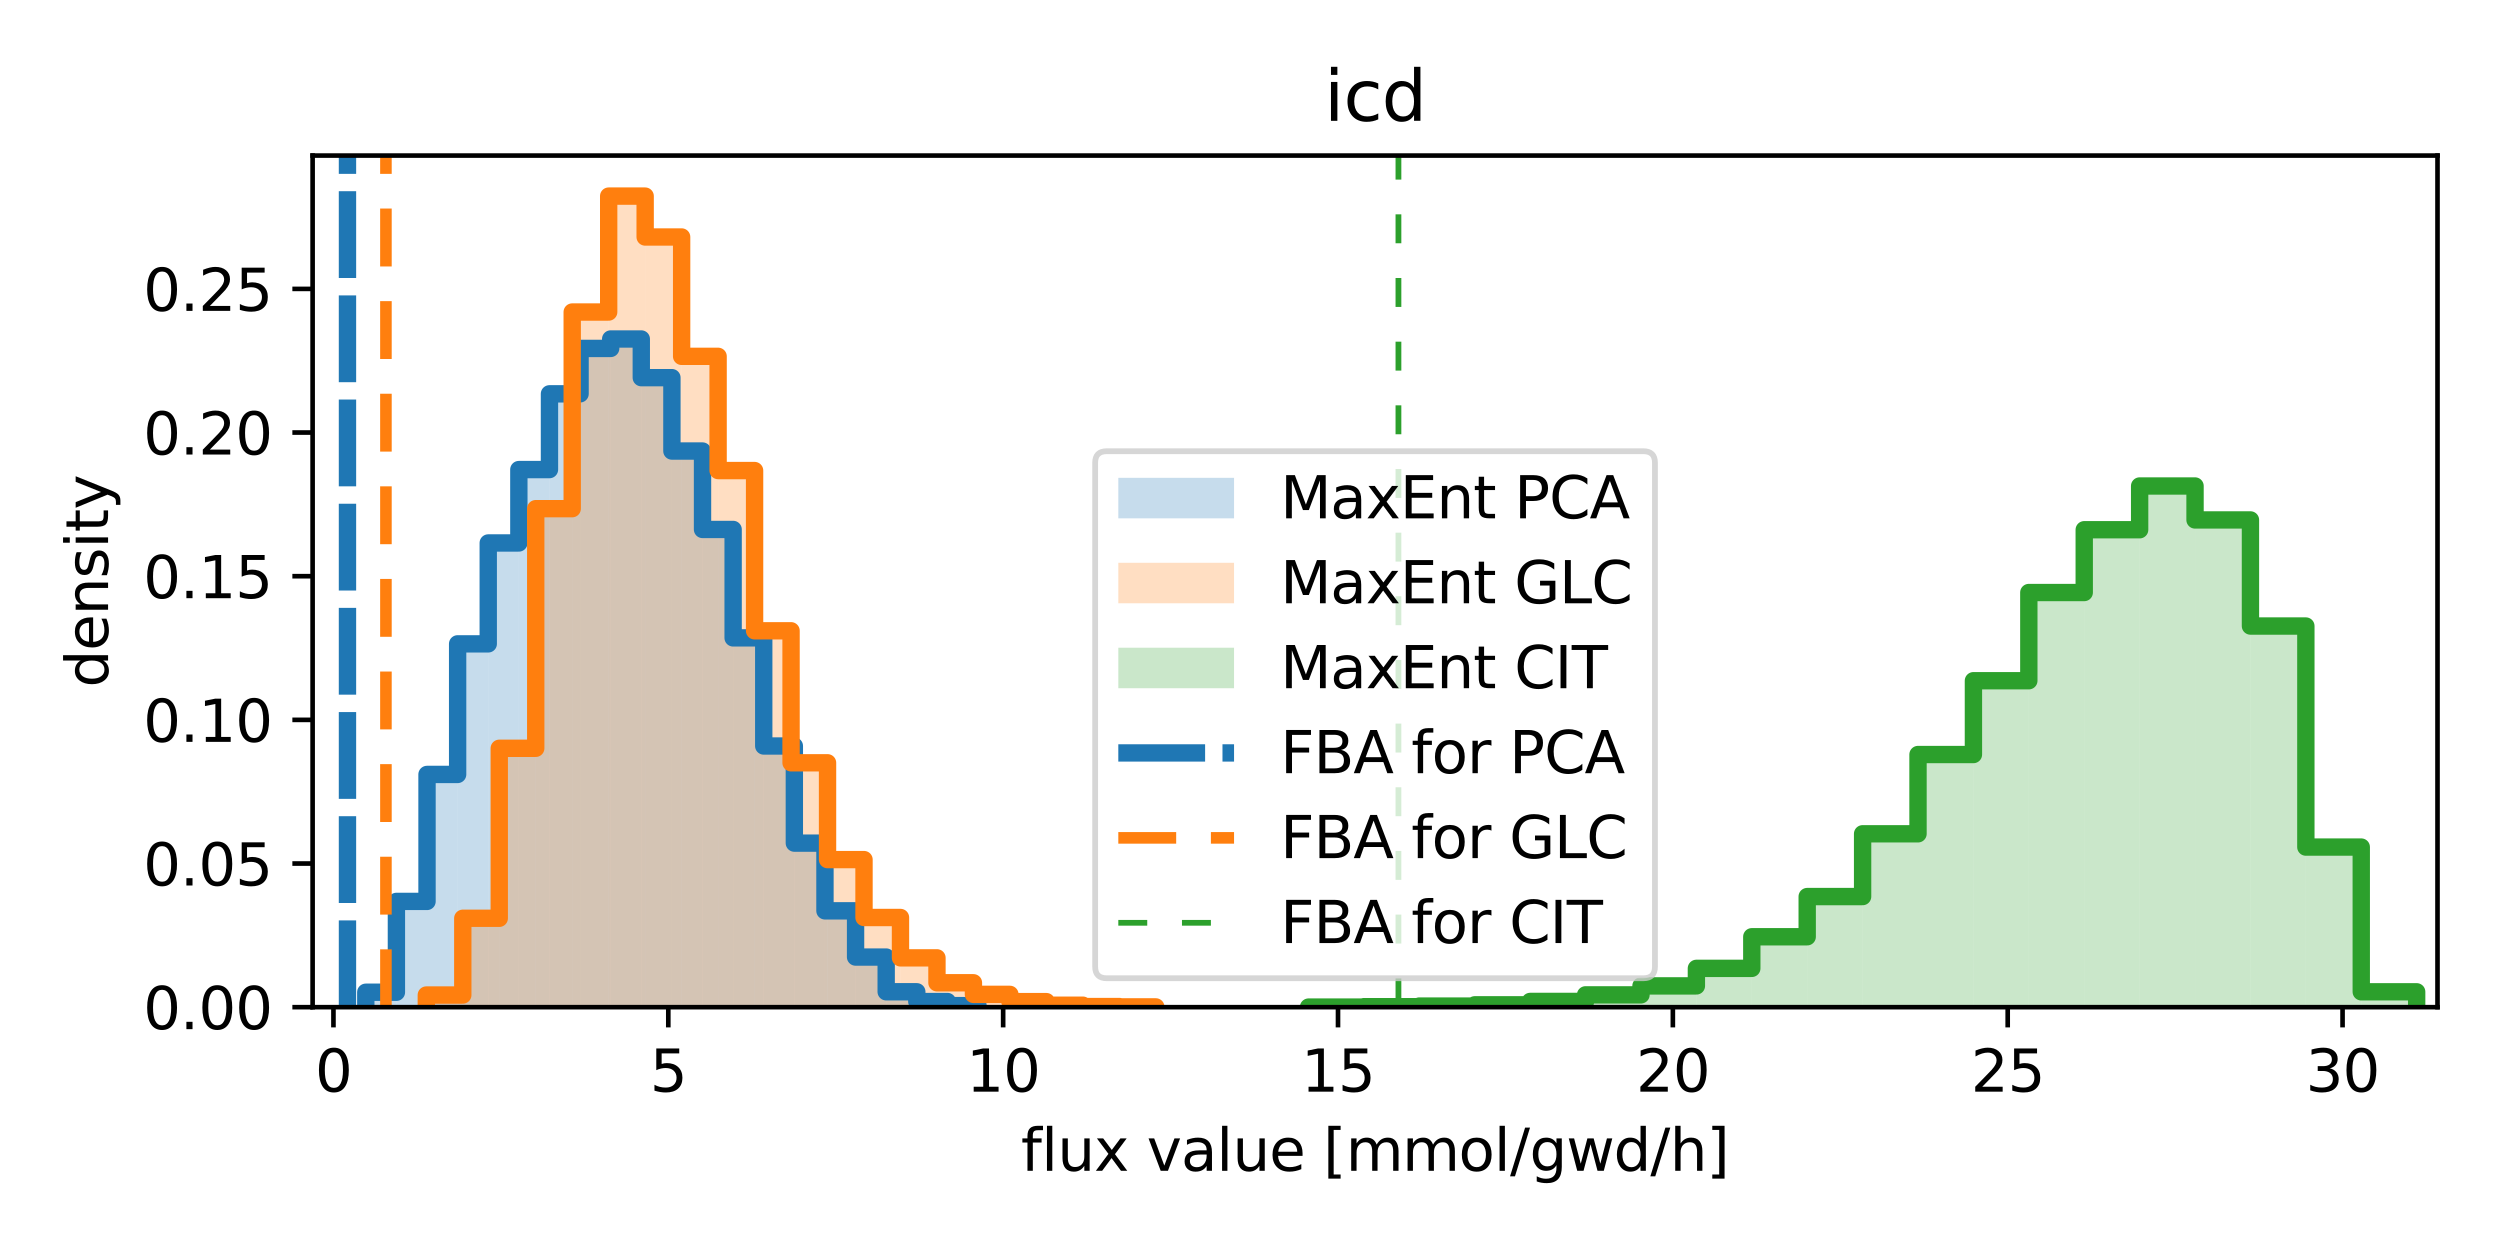 <?xml version="1.0" encoding="utf-8" standalone="no"?>
<!DOCTYPE svg PUBLIC "-//W3C//DTD SVG 1.1//EN"
  "http://www.w3.org/Graphics/SVG/1.1/DTD/svg11.dtd">
<svg xmlns:xlink="http://www.w3.org/1999/xlink" width="432pt" height="216pt" viewBox="0 0 432 216" xmlns="http://www.w3.org/2000/svg" version="1.1">
 <defs>
  <style type="text/css">*{stroke-linejoin: round; stroke-linecap: butt}</style>
 </defs>
 <g id="figure_1">
  <g id="patch_1">
   <path d="M 0 216 
L 432 216 
L 432 0 
L 0 0 
z
" style="fill: #ffffff"/>
  </g>
  <g id="axes_1">
   <g id="patch_2">
    <path d="M 54.02 174.04 
L 421.2 174.04 
L 421.2 26.88 
L 54.02 26.88 
z
" style="fill: #ffffff"/>
   </g>
   <g id="patch_3">
    <path d="M 63.209 174.04 
L 68.499 174.04 
L 68.499 171.46 
L 63.209 171.46 
z
" clip-path="url(#pe526ddc039)" style="fill: #1f77b4; opacity: 0.25"/>
   </g>
   <g id="patch_4">
    <path d="M 68.499 174.04 
L 73.789 174.04 
L 73.789 155.765 
L 68.499 155.765 
z
" clip-path="url(#pe526ddc039)" style="fill: #1f77b4; opacity: 0.25"/>
   </g>
   <g id="patch_5">
    <path d="M 73.789 174.04 
L 79.078 174.04 
L 79.078 133.824 
L 73.789 133.824 
z
" clip-path="url(#pe526ddc039)" style="fill: #1f77b4; opacity: 0.25"/>
   </g>
   <g id="patch_6">
    <path d="M 79.078 174.04 
L 84.368 174.04 
L 84.368 111.258 
L 79.078 111.258 
z
" clip-path="url(#pe526ddc039)" style="fill: #1f77b4; opacity: 0.25"/>
   </g>
   <g id="patch_7">
    <path d="M 84.368 174.04 
L 89.657 174.04 
L 89.657 93.825 
L 84.368 93.825 
z
" clip-path="url(#pe526ddc039)" style="fill: #1f77b4; opacity: 0.25"/>
   </g>
   <g id="patch_8">
    <path d="M 89.657 174.04 
L 94.947 174.04 
L 94.947 81.143 
L 89.657 81.143 
z
" clip-path="url(#pe526ddc039)" style="fill: #1f77b4; opacity: 0.25"/>
   </g>
   <g id="patch_9">
    <path d="M 94.947 174.04 
L 100.236 174.04 
L 100.236 68.055 
L 94.947 68.055 
z
" clip-path="url(#pe526ddc039)" style="fill: #1f77b4; opacity: 0.25"/>
   </g>
   <g id="patch_10">
    <path d="M 100.236 174.04 
L 105.526 174.04 
L 105.526 60.207 
L 100.236 60.207 
z
" clip-path="url(#pe526ddc039)" style="fill: #1f77b4; opacity: 0.25"/>
   </g>
   <g id="patch_11">
    <path d="M 105.526 174.04 
L 110.815 174.04 
L 110.815 58.578 
L 105.526 58.578 
z
" clip-path="url(#pe526ddc039)" style="fill: #1f77b4; opacity: 0.25"/>
   </g>
   <g id="patch_12">
    <path d="M 110.815 174.04 
L 116.105 174.04 
L 116.105 65.258 
L 110.815 65.258 
z
" clip-path="url(#pe526ddc039)" style="fill: #1f77b4; opacity: 0.25"/>
   </g>
   <g id="patch_13">
    <path d="M 116.105 174.04 
L 121.395 174.04 
L 121.395 77.939 
L 116.105 77.939 
z
" clip-path="url(#pe526ddc039)" style="fill: #1f77b4; opacity: 0.25"/>
   </g>
   <g id="patch_14">
    <path d="M 121.395 174.04 
L 126.684 174.04 
L 126.684 91.489 
L 121.395 91.489 
z
" clip-path="url(#pe526ddc039)" style="fill: #1f77b4; opacity: 0.25"/>
   </g>
   <g id="patch_15">
    <path d="M 126.684 174.04 
L 131.974 174.04 
L 131.974 110.226 
L 126.684 110.226 
z
" clip-path="url(#pe526ddc039)" style="fill: #1f77b4; opacity: 0.25"/>
   </g>
   <g id="patch_16">
    <path d="M 131.974 174.04 
L 137.263 174.04 
L 137.263 128.909 
L 131.974 128.909 
z
" clip-path="url(#pe526ddc039)" style="fill: #1f77b4; opacity: 0.25"/>
   </g>
   <g id="patch_17">
    <path d="M 137.263 174.04 
L 142.553 174.04 
L 142.553 145.69 
L 137.263 145.69 
z
" clip-path="url(#pe526ddc039)" style="fill: #1f77b4; opacity: 0.25"/>
   </g>
   <g id="patch_18">
    <path d="M 142.553 174.04 
L 147.842 174.04 
L 147.842 157.394 
L 142.553 157.394 
z
" clip-path="url(#pe526ddc039)" style="fill: #1f77b4; opacity: 0.25"/>
   </g>
   <g id="patch_19">
    <path d="M 147.842 174.04 
L 153.132 174.04 
L 153.132 165.378 
L 147.842 165.378 
z
" clip-path="url(#pe526ddc039)" style="fill: #1f77b4; opacity: 0.25"/>
   </g>
   <g id="patch_20">
    <path d="M 153.132 174.04 
L 158.422 174.04 
L 158.422 171.379 
L 153.132 171.379 
z
" clip-path="url(#pe526ddc039)" style="fill: #1f77b4; opacity: 0.25"/>
   </g>
   <g id="patch_21">
    <path d="M 158.422 174.04 
L 163.711 174.04 
L 163.711 173.062 
L 158.422 173.062 
z
" clip-path="url(#pe526ddc039)" style="fill: #1f77b4; opacity: 0.25"/>
   </g>
   <g id="patch_22">
    <path d="M 163.711 174.04 
L 169.001 174.04 
L 169.001 173.768 
L 163.711 173.768 
z
" clip-path="url(#pe526ddc039)" style="fill: #1f77b4; opacity: 0.25"/>
   </g>
   <g id="patch_23">
    <path d="M 73.666 174.04 
L 79.969 174.04 
L 79.969 171.943 
L 73.666 171.943 
z
" clip-path="url(#pe526ddc039)" style="fill: #ff7f0e; opacity: 0.25"/>
   </g>
   <g id="patch_24">
    <path d="M 79.969 174.04 
L 86.271 174.04 
L 86.271 158.68 
L 79.969 158.68 
z
" clip-path="url(#pe526ddc039)" style="fill: #ff7f0e; opacity: 0.25"/>
   </g>
   <g id="patch_25">
    <path d="M 86.271 174.04 
L 92.574 174.04 
L 92.574 129.305 
L 86.271 129.305 
z
" clip-path="url(#pe526ddc039)" style="fill: #ff7f0e; opacity: 0.25"/>
   </g>
   <g id="patch_26">
    <path d="M 92.574 174.04 
L 98.877 174.04 
L 98.877 87.898 
L 92.574 87.898 
z
" clip-path="url(#pe526ddc039)" style="fill: #ff7f0e; opacity: 0.25"/>
   </g>
   <g id="patch_27">
    <path d="M 98.877 174.04 
L 105.18 174.04 
L 105.18 53.919 
L 98.877 53.919 
z
" clip-path="url(#pe526ddc039)" style="fill: #ff7f0e; opacity: 0.25"/>
   </g>
   <g id="patch_28">
    <path d="M 105.18 174.04 
L 111.483 174.04 
L 111.483 33.888 
L 105.18 33.888 
z
" clip-path="url(#pe526ddc039)" style="fill: #ff7f0e; opacity: 0.25"/>
   </g>
   <g id="patch_29">
    <path d="M 111.483 174.04 
L 117.786 174.04 
L 117.786 40.952 
L 111.483 40.952 
z
" clip-path="url(#pe526ddc039)" style="fill: #ff7f0e; opacity: 0.25"/>
   </g>
   <g id="patch_30">
    <path d="M 117.786 174.04 
L 124.089 174.04 
L 124.089 61.576 
L 117.786 61.576 
z
" clip-path="url(#pe526ddc039)" style="fill: #ff7f0e; opacity: 0.25"/>
   </g>
   <g id="patch_31">
    <path d="M 124.089 174.04 
L 130.392 174.04 
L 130.392 81.312 
L 124.089 81.312 
z
" clip-path="url(#pe526ddc039)" style="fill: #ff7f0e; opacity: 0.25"/>
   </g>
   <g id="patch_32">
    <path d="M 130.392 174.04 
L 136.695 174.04 
L 136.695 109 
L 130.392 109 
z
" clip-path="url(#pe526ddc039)" style="fill: #ff7f0e; opacity: 0.25"/>
   </g>
   <g id="patch_33">
    <path d="M 136.695 174.04 
L 142.998 174.04 
L 142.998 131.812 
L 136.695 131.812 
z
" clip-path="url(#pe526ddc039)" style="fill: #ff7f0e; opacity: 0.25"/>
   </g>
   <g id="patch_34">
    <path d="M 142.998 174.04 
L 149.301 174.04 
L 149.301 148.539 
L 142.998 148.539 
z
" clip-path="url(#pe526ddc039)" style="fill: #ff7f0e; opacity: 0.25"/>
   </g>
   <g id="patch_35">
    <path d="M 149.301 174.04 
L 155.604 174.04 
L 155.604 158.543 
L 149.301 158.543 
z
" clip-path="url(#pe526ddc039)" style="fill: #ff7f0e; opacity: 0.25"/>
   </g>
   <g id="patch_36">
    <path d="M 155.604 174.04 
L 161.907 174.04 
L 161.907 165.517 
L 155.604 165.517 
z
" clip-path="url(#pe526ddc039)" style="fill: #ff7f0e; opacity: 0.25"/>
   </g>
   <g id="patch_37">
    <path d="M 161.907 174.04 
L 168.209 174.04 
L 168.209 169.824 
L 161.907 169.824 
z
" clip-path="url(#pe526ddc039)" style="fill: #ff7f0e; opacity: 0.25"/>
   </g>
   <g id="patch_38">
    <path d="M 168.209 174.04 
L 174.512 174.04 
L 174.512 171.829 
L 168.209 171.829 
z
" clip-path="url(#pe526ddc039)" style="fill: #ff7f0e; opacity: 0.25"/>
   </g>
   <g id="patch_39">
    <path d="M 174.512 174.04 
L 180.815 174.04 
L 180.815 173.083 
L 174.512 173.083 
z
" clip-path="url(#pe526ddc039)" style="fill: #ff7f0e; opacity: 0.25"/>
   </g>
   <g id="patch_40">
    <path d="M 180.815 174.04 
L 187.118 174.04 
L 187.118 173.698 
L 180.815 173.698 
z
" clip-path="url(#pe526ddc039)" style="fill: #ff7f0e; opacity: 0.25"/>
   </g>
   <g id="patch_41">
    <path d="M 187.118 174.04 
L 193.421 174.04 
L 193.421 173.926 
L 187.118 173.926 
z
" clip-path="url(#pe526ddc039)" style="fill: #ff7f0e; opacity: 0.25"/>
   </g>
   <g id="patch_42">
    <path d="M 193.421 174.04 
L 199.724 174.04 
L 199.724 173.994 
L 193.421 173.994 
z
" clip-path="url(#pe526ddc039)" style="fill: #ff7f0e; opacity: 0.25"/>
   </g>
   <g id="patch_43">
    <path d="M 226.117 174.04 
L 235.691 174.04 
L 235.691 174.025 
L 226.117 174.025 
z
" clip-path="url(#pe526ddc039)" style="fill: #2ca02c; opacity: 0.25"/>
   </g>
   <g id="patch_44">
    <path d="M 235.691 174.04 
L 245.265 174.04 
L 245.265 173.95 
L 235.691 173.95 
z
" clip-path="url(#pe526ddc039)" style="fill: #2ca02c; opacity: 0.25"/>
   </g>
   <g id="patch_45">
    <path d="M 245.265 174.04 
L 254.839 174.04 
L 254.839 173.845 
L 245.265 173.845 
z
" clip-path="url(#pe526ddc039)" style="fill: #2ca02c; opacity: 0.25"/>
   </g>
   <g id="patch_46">
    <path d="M 254.839 174.04 
L 264.413 174.04 
L 264.413 173.635 
L 254.839 173.635 
z
" clip-path="url(#pe526ddc039)" style="fill: #2ca02c; opacity: 0.25"/>
   </g>
   <g id="patch_47">
    <path d="M 264.413 174.04 
L 273.987 174.04 
L 273.987 173.05 
L 264.413 173.05 
z
" clip-path="url(#pe526ddc039)" style="fill: #2ca02c; opacity: 0.25"/>
   </g>
   <g id="patch_48">
    <path d="M 273.987 174.04 
L 283.562 174.04 
L 283.562 171.91 
L 273.987 171.91 
z
" clip-path="url(#pe526ddc039)" style="fill: #2ca02c; opacity: 0.25"/>
   </g>
   <g id="patch_49">
    <path d="M 283.562 174.04 
L 293.136 174.04 
L 293.136 170.364 
L 283.562 170.364 
z
" clip-path="url(#pe526ddc039)" style="fill: #2ca02c; opacity: 0.25"/>
   </g>
   <g id="patch_50">
    <path d="M 293.136 174.04 
L 302.71 174.04 
L 302.71 167.334 
L 293.136 167.334 
z
" clip-path="url(#pe526ddc039)" style="fill: #2ca02c; opacity: 0.25"/>
   </g>
   <g id="patch_51">
    <path d="M 302.71 174.04 
L 312.284 174.04 
L 312.284 161.873 
L 302.71 161.873 
z
" clip-path="url(#pe526ddc039)" style="fill: #2ca02c; opacity: 0.25"/>
   </g>
   <g id="patch_52">
    <path d="M 312.284 174.04 
L 321.858 174.04 
L 321.858 154.927 
L 312.284 154.927 
z
" clip-path="url(#pe526ddc039)" style="fill: #2ca02c; opacity: 0.25"/>
   </g>
   <g id="patch_53">
    <path d="M 321.858 174.04 
L 331.433 174.04 
L 331.433 144.08 
L 321.858 144.08 
z
" clip-path="url(#pe526ddc039)" style="fill: #2ca02c; opacity: 0.25"/>
   </g>
   <g id="patch_54">
    <path d="M 331.433 174.04 
L 341.007 174.04 
L 341.007 130.383 
L 331.433 130.383 
z
" clip-path="url(#pe526ddc039)" style="fill: #2ca02c; opacity: 0.25"/>
   </g>
   <g id="patch_55">
    <path d="M 341.007 174.04 
L 350.581 174.04 
L 350.581 117.63 
L 341.007 117.63 
z
" clip-path="url(#pe526ddc039)" style="fill: #2ca02c; opacity: 0.25"/>
   </g>
   <g id="patch_56">
    <path d="M 350.581 174.04 
L 360.155 174.04 
L 360.155 102.388 
L 350.581 102.388 
z
" clip-path="url(#pe526ddc039)" style="fill: #2ca02c; opacity: 0.25"/>
   </g>
   <g id="patch_57">
    <path d="M 360.155 174.04 
L 369.729 174.04 
L 369.729 91.541 
L 360.155 91.541 
z
" clip-path="url(#pe526ddc039)" style="fill: #2ca02c; opacity: 0.25"/>
   </g>
   <g id="patch_58">
    <path d="M 369.729 174.04 
L 379.303 174.04 
L 379.303 83.98 
L 369.729 83.98 
z
" clip-path="url(#pe526ddc039)" style="fill: #2ca02c; opacity: 0.25"/>
   </g>
   <g id="patch_59">
    <path d="M 379.303 174.04 
L 388.878 174.04 
L 388.878 89.846 
L 379.303 89.846 
z
" clip-path="url(#pe526ddc039)" style="fill: #2ca02c; opacity: 0.25"/>
   </g>
   <g id="patch_60">
    <path d="M 388.878 174.04 
L 398.452 174.04 
L 398.452 108.179 
L 388.878 108.179 
z
" clip-path="url(#pe526ddc039)" style="fill: #2ca02c; opacity: 0.25"/>
   </g>
   <g id="patch_61">
    <path d="M 398.452 174.04 
L 408.026 174.04 
L 408.026 146.375 
L 398.452 146.375 
z
" clip-path="url(#pe526ddc039)" style="fill: #2ca02c; opacity: 0.25"/>
   </g>
   <g id="patch_62">
    <path d="M 408.026 174.04 
L 417.6 174.04 
L 417.6 171.385 
L 408.026 171.385 
z
" clip-path="url(#pe526ddc039)" style="fill: #2ca02c; opacity: 0.25"/>
   </g>
   <g id="matplotlib.axis_1">
    <g id="xtick_1">
     <g id="line2d_1">
      <defs>
       <path id="m4ff15872bb" d="M 0 0 
L 0 3.5 
" style="stroke: #000000; stroke-width: 0.8"/>
      </defs>
      <g>
       <use xlink:href="#m4ff15872bb" x="57.62" y="174.04" style="stroke: #000000; stroke-width: 0.8"/>
      </g>
     </g>
     <g id="text_1">
      <!-- 0 -->
      <g transform="translate(54.439 188.638) scale(0.1 -0.1)">
       <defs>
        <path id="DejaVuSans-30" d="M 2034 4250 
Q 1547 4250 1301 3770 
Q 1056 3291 1056 2328 
Q 1056 1369 1301 889 
Q 1547 409 2034 409 
Q 2525 409 2770 889 
Q 3016 1369 3016 2328 
Q 3016 3291 2770 3770 
Q 2525 4250 2034 4250 
z
M 2034 4750 
Q 2819 4750 3233 4129 
Q 3647 3509 3647 2328 
Q 3647 1150 3233 529 
Q 2819 -91 2034 -91 
Q 1250 -91 836 529 
Q 422 1150 422 2328 
Q 422 3509 836 4129 
Q 1250 4750 2034 4750 
z
" transform="scale(0.016)"/>
       </defs>
       <use xlink:href="#DejaVuSans-30"/>
      </g>
     </g>
    </g>
    <g id="xtick_2">
     <g id="line2d_2">
      <g>
       <use xlink:href="#m4ff15872bb" x="115.482" y="174.04" style="stroke: #000000; stroke-width: 0.8"/>
      </g>
     </g>
     <g id="text_2">
      <!-- 5 -->
      <g transform="translate(112.301 188.638) scale(0.1 -0.1)">
       <defs>
        <path id="DejaVuSans-35" d="M 691 4666 
L 3169 4666 
L 3169 4134 
L 1269 4134 
L 1269 2991 
Q 1406 3038 1543 3061 
Q 1681 3084 1819 3084 
Q 2600 3084 3056 2656 
Q 3513 2228 3513 1497 
Q 3513 744 3044 326 
Q 2575 -91 1722 -91 
Q 1428 -91 1123 -41 
Q 819 9 494 109 
L 494 744 
Q 775 591 1075 516 
Q 1375 441 1709 441 
Q 2250 441 2565 725 
Q 2881 1009 2881 1497 
Q 2881 1984 2565 2268 
Q 2250 2553 1709 2553 
Q 1456 2553 1204 2497 
Q 953 2441 691 2322 
L 691 4666 
z
" transform="scale(0.016)"/>
       </defs>
       <use xlink:href="#DejaVuSans-35"/>
      </g>
     </g>
    </g>
    <g id="xtick_3">
     <g id="line2d_3">
      <g>
       <use xlink:href="#m4ff15872bb" x="173.345" y="174.04" style="stroke: #000000; stroke-width: 0.8"/>
      </g>
     </g>
     <g id="text_3">
      <!-- 10 -->
      <g transform="translate(166.982 188.638) scale(0.1 -0.1)">
       <defs>
        <path id="DejaVuSans-31" d="M 794 531 
L 1825 531 
L 1825 4091 
L 703 3866 
L 703 4441 
L 1819 4666 
L 2450 4666 
L 2450 531 
L 3481 531 
L 3481 0 
L 794 0 
L 794 531 
z
" transform="scale(0.016)"/>
       </defs>
       <use xlink:href="#DejaVuSans-31"/>
       <use xlink:href="#DejaVuSans-30" x="63.623"/>
      </g>
     </g>
    </g>
    <g id="xtick_4">
     <g id="line2d_4">
      <g>
       <use xlink:href="#m4ff15872bb" x="231.207" y="174.04" style="stroke: #000000; stroke-width: 0.8"/>
      </g>
     </g>
     <g id="text_4">
      <!-- 15 -->
      <g transform="translate(224.845 188.638) scale(0.1 -0.1)">
       <use xlink:href="#DejaVuSans-31"/>
       <use xlink:href="#DejaVuSans-35" x="63.623"/>
      </g>
     </g>
    </g>
    <g id="xtick_5">
     <g id="line2d_5">
      <g>
       <use xlink:href="#m4ff15872bb" x="289.07" y="174.04" style="stroke: #000000; stroke-width: 0.8"/>
      </g>
     </g>
     <g id="text_5">
      <!-- 20 -->
      <g transform="translate(282.707 188.638) scale(0.1 -0.1)">
       <defs>
        <path id="DejaVuSans-32" d="M 1228 531 
L 3431 531 
L 3431 0 
L 469 0 
L 469 531 
Q 828 903 1448 1529 
Q 2069 2156 2228 2338 
Q 2531 2678 2651 2914 
Q 2772 3150 2772 3378 
Q 2772 3750 2511 3984 
Q 2250 4219 1831 4219 
Q 1534 4219 1204 4116 
Q 875 4013 500 3803 
L 500 4441 
Q 881 4594 1212 4672 
Q 1544 4750 1819 4750 
Q 2544 4750 2975 4387 
Q 3406 4025 3406 3419 
Q 3406 3131 3298 2873 
Q 3191 2616 2906 2266 
Q 2828 2175 2409 1742 
Q 1991 1309 1228 531 
z
" transform="scale(0.016)"/>
       </defs>
       <use xlink:href="#DejaVuSans-32"/>
       <use xlink:href="#DejaVuSans-30" x="63.623"/>
      </g>
     </g>
    </g>
    <g id="xtick_6">
     <g id="line2d_6">
      <g>
       <use xlink:href="#m4ff15872bb" x="346.932" y="174.04" style="stroke: #000000; stroke-width: 0.8"/>
      </g>
     </g>
     <g id="text_6">
      <!-- 25 -->
      <g transform="translate(340.57 188.638) scale(0.1 -0.1)">
       <use xlink:href="#DejaVuSans-32"/>
       <use xlink:href="#DejaVuSans-35" x="63.623"/>
      </g>
     </g>
    </g>
    <g id="xtick_7">
     <g id="line2d_7">
      <g>
       <use xlink:href="#m4ff15872bb" x="404.795" y="174.04" style="stroke: #000000; stroke-width: 0.8"/>
      </g>
     </g>
     <g id="text_7">
      <!-- 30 -->
      <g transform="translate(398.432 188.638) scale(0.1 -0.1)">
       <defs>
        <path id="DejaVuSans-33" d="M 2597 2516 
Q 3050 2419 3304 2112 
Q 3559 1806 3559 1356 
Q 3559 666 3084 287 
Q 2609 -91 1734 -91 
Q 1441 -91 1130 -33 
Q 819 25 488 141 
L 488 750 
Q 750 597 1062 519 
Q 1375 441 1716 441 
Q 2309 441 2620 675 
Q 2931 909 2931 1356 
Q 2931 1769 2642 2001 
Q 2353 2234 1838 2234 
L 1294 2234 
L 1294 2753 
L 1863 2753 
Q 2328 2753 2575 2939 
Q 2822 3125 2822 3475 
Q 2822 3834 2567 4026 
Q 2313 4219 1838 4219 
Q 1578 4219 1281 4162 
Q 984 4106 628 3988 
L 628 4550 
Q 988 4650 1302 4700 
Q 1616 4750 1894 4750 
Q 2613 4750 3031 4423 
Q 3450 4097 3450 3541 
Q 3450 3153 3228 2886 
Q 3006 2619 2597 2516 
z
" transform="scale(0.016)"/>
       </defs>
       <use xlink:href="#DejaVuSans-33"/>
       <use xlink:href="#DejaVuSans-30" x="63.623"/>
      </g>
     </g>
    </g>
    <g id="text_8">
     <!-- flux value [mmol/gwd/h] -->
     <g transform="translate(176.431 202.317) scale(0.1 -0.1)">
      <defs>
       <path id="DejaVuSans-66" d="M 2375 4863 
L 2375 4384 
L 1825 4384 
Q 1516 4384 1395 4259 
Q 1275 4134 1275 3809 
L 1275 3500 
L 2222 3500 
L 2222 3053 
L 1275 3053 
L 1275 0 
L 697 0 
L 697 3053 
L 147 3053 
L 147 3500 
L 697 3500 
L 697 3744 
Q 697 4328 969 4595 
Q 1241 4863 1831 4863 
L 2375 4863 
z
" transform="scale(0.016)"/>
       <path id="DejaVuSans-6c" d="M 603 4863 
L 1178 4863 
L 1178 0 
L 603 0 
L 603 4863 
z
" transform="scale(0.016)"/>
       <path id="DejaVuSans-75" d="M 544 1381 
L 544 3500 
L 1119 3500 
L 1119 1403 
Q 1119 906 1312 657 
Q 1506 409 1894 409 
Q 2359 409 2629 706 
Q 2900 1003 2900 1516 
L 2900 3500 
L 3475 3500 
L 3475 0 
L 2900 0 
L 2900 538 
Q 2691 219 2414 64 
Q 2138 -91 1772 -91 
Q 1169 -91 856 284 
Q 544 659 544 1381 
z
M 1991 3584 
L 1991 3584 
z
" transform="scale(0.016)"/>
       <path id="DejaVuSans-78" d="M 3513 3500 
L 2247 1797 
L 3578 0 
L 2900 0 
L 1881 1375 
L 863 0 
L 184 0 
L 1544 1831 
L 300 3500 
L 978 3500 
L 1906 2253 
L 2834 3500 
L 3513 3500 
z
" transform="scale(0.016)"/>
       <path id="DejaVuSans-20" transform="scale(0.016)"/>
       <path id="DejaVuSans-76" d="M 191 3500 
L 800 3500 
L 1894 563 
L 2988 3500 
L 3597 3500 
L 2284 0 
L 1503 0 
L 191 3500 
z
" transform="scale(0.016)"/>
       <path id="DejaVuSans-61" d="M 2194 1759 
Q 1497 1759 1228 1600 
Q 959 1441 959 1056 
Q 959 750 1161 570 
Q 1363 391 1709 391 
Q 2188 391 2477 730 
Q 2766 1069 2766 1631 
L 2766 1759 
L 2194 1759 
z
M 3341 1997 
L 3341 0 
L 2766 0 
L 2766 531 
Q 2569 213 2275 61 
Q 1981 -91 1556 -91 
Q 1019 -91 701 211 
Q 384 513 384 1019 
Q 384 1609 779 1909 
Q 1175 2209 1959 2209 
L 2766 2209 
L 2766 2266 
Q 2766 2663 2505 2880 
Q 2244 3097 1772 3097 
Q 1472 3097 1187 3025 
Q 903 2953 641 2809 
L 641 3341 
Q 956 3463 1253 3523 
Q 1550 3584 1831 3584 
Q 2591 3584 2966 3190 
Q 3341 2797 3341 1997 
z
" transform="scale(0.016)"/>
       <path id="DejaVuSans-65" d="M 3597 1894 
L 3597 1613 
L 953 1613 
Q 991 1019 1311 708 
Q 1631 397 2203 397 
Q 2534 397 2845 478 
Q 3156 559 3463 722 
L 3463 178 
Q 3153 47 2828 -22 
Q 2503 -91 2169 -91 
Q 1331 -91 842 396 
Q 353 884 353 1716 
Q 353 2575 817 3079 
Q 1281 3584 2069 3584 
Q 2775 3584 3186 3129 
Q 3597 2675 3597 1894 
z
M 3022 2063 
Q 3016 2534 2758 2815 
Q 2500 3097 2075 3097 
Q 1594 3097 1305 2825 
Q 1016 2553 972 2059 
L 3022 2063 
z
" transform="scale(0.016)"/>
       <path id="DejaVuSans-5b" d="M 550 4863 
L 1875 4863 
L 1875 4416 
L 1125 4416 
L 1125 -397 
L 1875 -397 
L 1875 -844 
L 550 -844 
L 550 4863 
z
" transform="scale(0.016)"/>
       <path id="DejaVuSans-6d" d="M 3328 2828 
Q 3544 3216 3844 3400 
Q 4144 3584 4550 3584 
Q 5097 3584 5394 3201 
Q 5691 2819 5691 2113 
L 5691 0 
L 5113 0 
L 5113 2094 
Q 5113 2597 4934 2840 
Q 4756 3084 4391 3084 
Q 3944 3084 3684 2787 
Q 3425 2491 3425 1978 
L 3425 0 
L 2847 0 
L 2847 2094 
Q 2847 2600 2669 2842 
Q 2491 3084 2119 3084 
Q 1678 3084 1418 2786 
Q 1159 2488 1159 1978 
L 1159 0 
L 581 0 
L 581 3500 
L 1159 3500 
L 1159 2956 
Q 1356 3278 1631 3431 
Q 1906 3584 2284 3584 
Q 2666 3584 2933 3390 
Q 3200 3197 3328 2828 
z
" transform="scale(0.016)"/>
       <path id="DejaVuSans-6f" d="M 1959 3097 
Q 1497 3097 1228 2736 
Q 959 2375 959 1747 
Q 959 1119 1226 758 
Q 1494 397 1959 397 
Q 2419 397 2687 759 
Q 2956 1122 2956 1747 
Q 2956 2369 2687 2733 
Q 2419 3097 1959 3097 
z
M 1959 3584 
Q 2709 3584 3137 3096 
Q 3566 2609 3566 1747 
Q 3566 888 3137 398 
Q 2709 -91 1959 -91 
Q 1206 -91 779 398 
Q 353 888 353 1747 
Q 353 2609 779 3096 
Q 1206 3584 1959 3584 
z
" transform="scale(0.016)"/>
       <path id="DejaVuSans-2f" d="M 1625 4666 
L 2156 4666 
L 531 -594 
L 0 -594 
L 1625 4666 
z
" transform="scale(0.016)"/>
       <path id="DejaVuSans-67" d="M 2906 1791 
Q 2906 2416 2648 2759 
Q 2391 3103 1925 3103 
Q 1463 3103 1205 2759 
Q 947 2416 947 1791 
Q 947 1169 1205 825 
Q 1463 481 1925 481 
Q 2391 481 2648 825 
Q 2906 1169 2906 1791 
z
M 3481 434 
Q 3481 -459 3084 -895 
Q 2688 -1331 1869 -1331 
Q 1566 -1331 1297 -1286 
Q 1028 -1241 775 -1147 
L 775 -588 
Q 1028 -725 1275 -790 
Q 1522 -856 1778 -856 
Q 2344 -856 2625 -561 
Q 2906 -266 2906 331 
L 2906 616 
Q 2728 306 2450 153 
Q 2172 0 1784 0 
Q 1141 0 747 490 
Q 353 981 353 1791 
Q 353 2603 747 3093 
Q 1141 3584 1784 3584 
Q 2172 3584 2450 3431 
Q 2728 3278 2906 2969 
L 2906 3500 
L 3481 3500 
L 3481 434 
z
" transform="scale(0.016)"/>
       <path id="DejaVuSans-77" d="M 269 3500 
L 844 3500 
L 1563 769 
L 2278 3500 
L 2956 3500 
L 3675 769 
L 4391 3500 
L 4966 3500 
L 4050 0 
L 3372 0 
L 2619 2869 
L 1863 0 
L 1184 0 
L 269 3500 
z
" transform="scale(0.016)"/>
       <path id="DejaVuSans-64" d="M 2906 2969 
L 2906 4863 
L 3481 4863 
L 3481 0 
L 2906 0 
L 2906 525 
Q 2725 213 2448 61 
Q 2172 -91 1784 -91 
Q 1150 -91 751 415 
Q 353 922 353 1747 
Q 353 2572 751 3078 
Q 1150 3584 1784 3584 
Q 2172 3584 2448 3432 
Q 2725 3281 2906 2969 
z
M 947 1747 
Q 947 1113 1208 752 
Q 1469 391 1925 391 
Q 2381 391 2643 752 
Q 2906 1113 2906 1747 
Q 2906 2381 2643 2742 
Q 2381 3103 1925 3103 
Q 1469 3103 1208 2742 
Q 947 2381 947 1747 
z
" transform="scale(0.016)"/>
       <path id="DejaVuSans-68" d="M 3513 2113 
L 3513 0 
L 2938 0 
L 2938 2094 
Q 2938 2591 2744 2837 
Q 2550 3084 2163 3084 
Q 1697 3084 1428 2787 
Q 1159 2491 1159 1978 
L 1159 0 
L 581 0 
L 581 4863 
L 1159 4863 
L 1159 2956 
Q 1366 3272 1645 3428 
Q 1925 3584 2291 3584 
Q 2894 3584 3203 3211 
Q 3513 2838 3513 2113 
z
" transform="scale(0.016)"/>
       <path id="DejaVuSans-5d" d="M 1947 4863 
L 1947 -844 
L 622 -844 
L 622 -397 
L 1369 -397 
L 1369 4416 
L 622 4416 
L 622 4863 
L 1947 4863 
z
" transform="scale(0.016)"/>
      </defs>
      <use xlink:href="#DejaVuSans-66"/>
      <use xlink:href="#DejaVuSans-6c" x="35.205"/>
      <use xlink:href="#DejaVuSans-75" x="62.988"/>
      <use xlink:href="#DejaVuSans-78" x="126.367"/>
      <use xlink:href="#DejaVuSans-20" x="185.547"/>
      <use xlink:href="#DejaVuSans-76" x="217.334"/>
      <use xlink:href="#DejaVuSans-61" x="276.514"/>
      <use xlink:href="#DejaVuSans-6c" x="337.793"/>
      <use xlink:href="#DejaVuSans-75" x="365.576"/>
      <use xlink:href="#DejaVuSans-65" x="428.955"/>
      <use xlink:href="#DejaVuSans-20" x="490.479"/>
      <use xlink:href="#DejaVuSans-5b" x="522.266"/>
      <use xlink:href="#DejaVuSans-6d" x="561.279"/>
      <use xlink:href="#DejaVuSans-6d" x="658.691"/>
      <use xlink:href="#DejaVuSans-6f" x="756.104"/>
      <use xlink:href="#DejaVuSans-6c" x="817.285"/>
      <use xlink:href="#DejaVuSans-2f" x="845.068"/>
      <use xlink:href="#DejaVuSans-67" x="878.76"/>
      <use xlink:href="#DejaVuSans-77" x="942.236"/>
      <use xlink:href="#DejaVuSans-64" x="1024.023"/>
      <use xlink:href="#DejaVuSans-2f" x="1087.5"/>
      <use xlink:href="#DejaVuSans-68" x="1121.191"/>
      <use xlink:href="#DejaVuSans-5d" x="1184.57"/>
     </g>
    </g>
   </g>
   <g id="matplotlib.axis_2">
    <g id="ytick_1">
     <g id="line2d_8">
      <defs>
       <path id="m220d482111" d="M 0 0 
L -3.5 0 
" style="stroke: #000000; stroke-width: 0.8"/>
      </defs>
      <g>
       <use xlink:href="#m220d482111" x="54.02" y="174.04" style="stroke: #000000; stroke-width: 0.8"/>
      </g>
     </g>
     <g id="text_9">
      <!-- 0.00 -->
      <g transform="translate(24.754 177.839) scale(0.1 -0.1)">
       <defs>
        <path id="DejaVuSans-2e" d="M 684 794 
L 1344 794 
L 1344 0 
L 684 0 
L 684 794 
z
" transform="scale(0.016)"/>
       </defs>
       <use xlink:href="#DejaVuSans-30"/>
       <use xlink:href="#DejaVuSans-2e" x="63.623"/>
       <use xlink:href="#DejaVuSans-30" x="95.41"/>
       <use xlink:href="#DejaVuSans-30" x="159.033"/>
      </g>
     </g>
    </g>
    <g id="ytick_2">
     <g id="line2d_9">
      <g>
       <use xlink:href="#m220d482111" x="54.02" y="149.216" style="stroke: #000000; stroke-width: 0.8"/>
      </g>
     </g>
     <g id="text_10">
      <!-- 0.05 -->
      <g transform="translate(24.754 153.015) scale(0.1 -0.1)">
       <use xlink:href="#DejaVuSans-30"/>
       <use xlink:href="#DejaVuSans-2e" x="63.623"/>
       <use xlink:href="#DejaVuSans-30" x="95.41"/>
       <use xlink:href="#DejaVuSans-35" x="159.033"/>
      </g>
     </g>
    </g>
    <g id="ytick_3">
     <g id="line2d_10">
      <g>
       <use xlink:href="#m220d482111" x="54.02" y="124.392" style="stroke: #000000; stroke-width: 0.8"/>
      </g>
     </g>
     <g id="text_11">
      <!-- 0.10 -->
      <g transform="translate(24.754 128.191) scale(0.1 -0.1)">
       <use xlink:href="#DejaVuSans-30"/>
       <use xlink:href="#DejaVuSans-2e" x="63.623"/>
       <use xlink:href="#DejaVuSans-31" x="95.41"/>
       <use xlink:href="#DejaVuSans-30" x="159.033"/>
      </g>
     </g>
    </g>
    <g id="ytick_4">
     <g id="line2d_11">
      <g>
       <use xlink:href="#m220d482111" x="54.02" y="99.568" style="stroke: #000000; stroke-width: 0.8"/>
      </g>
     </g>
     <g id="text_12">
      <!-- 0.15 -->
      <g transform="translate(24.754 103.367) scale(0.1 -0.1)">
       <use xlink:href="#DejaVuSans-30"/>
       <use xlink:href="#DejaVuSans-2e" x="63.623"/>
       <use xlink:href="#DejaVuSans-31" x="95.41"/>
       <use xlink:href="#DejaVuSans-35" x="159.033"/>
      </g>
     </g>
    </g>
    <g id="ytick_5">
     <g id="line2d_12">
      <g>
       <use xlink:href="#m220d482111" x="54.02" y="74.744" style="stroke: #000000; stroke-width: 0.8"/>
      </g>
     </g>
     <g id="text_13">
      <!-- 0.20 -->
      <g transform="translate(24.754 78.544) scale(0.1 -0.1)">
       <use xlink:href="#DejaVuSans-30"/>
       <use xlink:href="#DejaVuSans-2e" x="63.623"/>
       <use xlink:href="#DejaVuSans-32" x="95.41"/>
       <use xlink:href="#DejaVuSans-30" x="159.033"/>
      </g>
     </g>
    </g>
    <g id="ytick_6">
     <g id="line2d_13">
      <g>
       <use xlink:href="#m220d482111" x="54.02" y="49.92" style="stroke: #000000; stroke-width: 0.8"/>
      </g>
     </g>
     <g id="text_14">
      <!-- 0.25 -->
      <g transform="translate(24.754 53.72) scale(0.1 -0.1)">
       <use xlink:href="#DejaVuSans-30"/>
       <use xlink:href="#DejaVuSans-2e" x="63.623"/>
       <use xlink:href="#DejaVuSans-32" x="95.41"/>
       <use xlink:href="#DejaVuSans-35" x="159.033"/>
      </g>
     </g>
    </g>
    <g id="text_15">
     <!-- density -->
     <g transform="translate(18.675 118.793) rotate(-90) scale(0.1 -0.1)">
      <defs>
       <path id="DejaVuSans-6e" d="M 3513 2113 
L 3513 0 
L 2938 0 
L 2938 2094 
Q 2938 2591 2744 2837 
Q 2550 3084 2163 3084 
Q 1697 3084 1428 2787 
Q 1159 2491 1159 1978 
L 1159 0 
L 581 0 
L 581 3500 
L 1159 3500 
L 1159 2956 
Q 1366 3272 1645 3428 
Q 1925 3584 2291 3584 
Q 2894 3584 3203 3211 
Q 3513 2838 3513 2113 
z
" transform="scale(0.016)"/>
       <path id="DejaVuSans-73" d="M 2834 3397 
L 2834 2853 
Q 2591 2978 2328 3040 
Q 2066 3103 1784 3103 
Q 1356 3103 1142 2972 
Q 928 2841 928 2578 
Q 928 2378 1081 2264 
Q 1234 2150 1697 2047 
L 1894 2003 
Q 2506 1872 2764 1633 
Q 3022 1394 3022 966 
Q 3022 478 2636 193 
Q 2250 -91 1575 -91 
Q 1294 -91 989 -36 
Q 684 19 347 128 
L 347 722 
Q 666 556 975 473 
Q 1284 391 1588 391 
Q 1994 391 2212 530 
Q 2431 669 2431 922 
Q 2431 1156 2273 1281 
Q 2116 1406 1581 1522 
L 1381 1569 
Q 847 1681 609 1914 
Q 372 2147 372 2553 
Q 372 3047 722 3315 
Q 1072 3584 1716 3584 
Q 2034 3584 2315 3537 
Q 2597 3491 2834 3397 
z
" transform="scale(0.016)"/>
       <path id="DejaVuSans-69" d="M 603 3500 
L 1178 3500 
L 1178 0 
L 603 0 
L 603 3500 
z
M 603 4863 
L 1178 4863 
L 1178 4134 
L 603 4134 
L 603 4863 
z
" transform="scale(0.016)"/>
       <path id="DejaVuSans-74" d="M 1172 4494 
L 1172 3500 
L 2356 3500 
L 2356 3053 
L 1172 3053 
L 1172 1153 
Q 1172 725 1289 603 
Q 1406 481 1766 481 
L 2356 481 
L 2356 0 
L 1766 0 
Q 1100 0 847 248 
Q 594 497 594 1153 
L 594 3053 
L 172 3053 
L 172 3500 
L 594 3500 
L 594 4494 
L 1172 4494 
z
" transform="scale(0.016)"/>
       <path id="DejaVuSans-79" d="M 2059 -325 
Q 1816 -950 1584 -1140 
Q 1353 -1331 966 -1331 
L 506 -1331 
L 506 -850 
L 844 -850 
Q 1081 -850 1212 -737 
Q 1344 -625 1503 -206 
L 1606 56 
L 191 3500 
L 800 3500 
L 1894 763 
L 2988 3500 
L 3597 3500 
L 2059 -325 
z
" transform="scale(0.016)"/>
      </defs>
      <use xlink:href="#DejaVuSans-64"/>
      <use xlink:href="#DejaVuSans-65" x="63.477"/>
      <use xlink:href="#DejaVuSans-6e" x="125"/>
      <use xlink:href="#DejaVuSans-73" x="188.379"/>
      <use xlink:href="#DejaVuSans-69" x="240.479"/>
      <use xlink:href="#DejaVuSans-74" x="268.262"/>
      <use xlink:href="#DejaVuSans-79" x="307.471"/>
     </g>
    </g>
   </g>
   <g id="patch_63">
    <path d="M 63.209 174.04 
L 63.209 171.46 
L 68.499 171.46 
L 68.499 155.765 
L 73.789 155.765 
L 73.789 133.824 
L 79.078 133.824 
L 79.078 111.258 
L 84.368 111.258 
L 84.368 93.825 
L 89.657 93.825 
L 89.657 81.143 
L 94.947 81.143 
L 94.947 68.055 
L 100.236 68.055 
L 100.236 60.207 
L 105.526 60.207 
L 105.526 58.578 
L 110.815 58.578 
L 110.815 65.258 
L 116.105 65.258 
L 116.105 77.939 
L 121.395 77.939 
L 121.395 91.489 
L 126.684 91.489 
L 126.684 110.226 
L 131.974 110.226 
L 131.974 128.909 
L 137.263 128.909 
L 137.263 145.69 
L 142.553 145.69 
L 142.553 157.394 
L 147.842 157.394 
L 147.842 165.378 
L 153.132 165.378 
L 153.132 171.379 
L 158.422 171.379 
L 158.422 173.062 
L 163.711 173.062 
L 163.711 173.768 
L 169.001 173.768 
L 169.001 174.04 
" clip-path="url(#pe526ddc039)" style="fill: none; stroke: #1f77b4; stroke-width: 3; stroke-linejoin: miter"/>
   </g>
   <g id="patch_64">
    <path d="M 73.666 174.04 
L 73.666 171.943 
L 79.969 171.943 
L 79.969 158.68 
L 86.271 158.68 
L 86.271 129.305 
L 92.574 129.305 
L 92.574 87.898 
L 98.877 87.898 
L 98.877 53.919 
L 105.18 53.919 
L 105.18 33.888 
L 111.483 33.888 
L 111.483 40.952 
L 117.786 40.952 
L 117.786 61.576 
L 124.089 61.576 
L 124.089 81.312 
L 130.392 81.312 
L 130.392 109 
L 136.695 109 
L 136.695 131.812 
L 142.998 131.812 
L 142.998 148.539 
L 149.301 148.539 
L 149.301 158.543 
L 155.604 158.543 
L 155.604 165.517 
L 161.907 165.517 
L 161.907 169.824 
L 168.209 169.824 
L 168.209 171.829 
L 174.512 171.829 
L 174.512 173.083 
L 180.815 173.083 
L 180.815 173.698 
L 187.118 173.698 
L 187.118 173.926 
L 193.421 173.926 
L 193.421 173.994 
L 199.724 173.994 
L 199.724 174.04 
" clip-path="url(#pe526ddc039)" style="fill: none; stroke: #ff7f0e; stroke-width: 3; stroke-linejoin: miter"/>
   </g>
   <g id="patch_65">
    <path d="M 226.117 174.04 
L 226.117 174.025 
L 235.691 174.025 
L 235.691 173.95 
L 245.265 173.95 
L 245.265 173.845 
L 254.839 173.845 
L 254.839 173.635 
L 264.413 173.635 
L 264.413 173.05 
L 273.987 173.05 
L 273.987 171.91 
L 283.562 171.91 
L 283.562 170.364 
L 293.136 170.364 
L 293.136 167.334 
L 302.71 167.334 
L 302.71 161.873 
L 312.284 161.873 
L 312.284 154.927 
L 321.858 154.927 
L 321.858 144.08 
L 331.433 144.08 
L 331.433 130.383 
L 341.007 130.383 
L 341.007 117.63 
L 350.581 117.63 
L 350.581 102.388 
L 360.155 102.388 
L 360.155 91.541 
L 369.729 91.541 
L 369.729 83.98 
L 379.303 83.98 
L 379.303 89.846 
L 388.878 89.846 
L 388.878 108.179 
L 398.452 108.179 
L 398.452 146.375 
L 408.026 146.375 
L 408.026 171.385 
L 417.6 171.385 
L 417.6 174.04 
" clip-path="url(#pe526ddc039)" style="fill: none; stroke: #2ca02c; stroke-width: 3; stroke-linejoin: miter"/>
   </g>
   <g id="line2d_14">
    <path d="M 60.043 174.04 
L 60.043 26.88 
" clip-path="url(#pe526ddc039)" style="fill: none; stroke-dasharray: 15,3; stroke-dashoffset: 0; stroke: #1f77b4; stroke-width: 3"/>
   </g>
   <g id="line2d_15">
    <path d="M 66.687 174.04 
L 66.687 26.88 
" clip-path="url(#pe526ddc039)" style="fill: none; stroke-dasharray: 10,6; stroke-dashoffset: 0; stroke: #ff7f0e; stroke-width: 2"/>
   </g>
   <g id="line2d_16">
    <path d="M 241.651 174.04 
L 241.651 26.88 
" clip-path="url(#pe526ddc039)" style="fill: none; stroke-dasharray: 5,6; stroke-dashoffset: 0; stroke: #2ca02c"/>
   </g>
   <g id="patch_66">
    <path d="M 54.02 174.04 
L 54.02 26.88 
" style="fill: none; stroke: #000000; stroke-width: 0.8; stroke-linejoin: miter; stroke-linecap: square"/>
   </g>
   <g id="patch_67">
    <path d="M 421.2 174.04 
L 421.2 26.88 
" style="fill: none; stroke: #000000; stroke-width: 0.8; stroke-linejoin: miter; stroke-linecap: square"/>
   </g>
   <g id="patch_68">
    <path d="M 54.02 174.04 
L 421.2 174.04 
" style="fill: none; stroke: #000000; stroke-width: 0.8; stroke-linejoin: miter; stroke-linecap: square"/>
   </g>
   <g id="patch_69">
    <path d="M 54.02 26.88 
L 421.2 26.88 
" style="fill: none; stroke: #000000; stroke-width: 0.8; stroke-linejoin: miter; stroke-linecap: square"/>
   </g>
   <g id="text_16">
    <!-- icd -->
    <g transform="translate(228.835 20.88) scale(0.12 -0.12)">
     <defs>
      <path id="DejaVuSans-63" d="M 3122 3366 
L 3122 2828 
Q 2878 2963 2633 3030 
Q 2388 3097 2138 3097 
Q 1578 3097 1268 2742 
Q 959 2388 959 1747 
Q 959 1106 1268 751 
Q 1578 397 2138 397 
Q 2388 397 2633 464 
Q 2878 531 3122 666 
L 3122 134 
Q 2881 22 2623 -34 
Q 2366 -91 2075 -91 
Q 1284 -91 818 406 
Q 353 903 353 1747 
Q 353 2603 823 3093 
Q 1294 3584 2113 3584 
Q 2378 3584 2631 3529 
Q 2884 3475 3122 3366 
z
" transform="scale(0.016)"/>
     </defs>
     <use xlink:href="#DejaVuSans-69"/>
     <use xlink:href="#DejaVuSans-63" x="27.783"/>
     <use xlink:href="#DejaVuSans-64" x="82.764"/>
    </g>
   </g>
   <g id="legend_1">
    <g id="patch_70">
     <path d="M 191.244 169.04 
L 283.976 169.04 
Q 285.976 169.04 285.976 167.04 
L 285.976 79.971 
Q 285.976 77.971 283.976 77.971 
L 191.244 77.971 
Q 189.244 77.971 189.244 79.971 
L 189.244 167.04 
Q 189.244 169.04 191.244 169.04 
z
" style="fill: #ffffff; opacity: 0.8; stroke: #cccccc; stroke-linejoin: miter"/>
    </g>
    <g id="patch_71">
     <path d="M 193.244 89.57 
L 213.244 89.57 
L 213.244 82.57 
L 193.244 82.57 
z
" style="fill: #1f77b4; opacity: 0.25"/>
    </g>
    <g id="text_17">
     <!-- MaxEnt PCA -->
     <g transform="translate(221.244 89.57) scale(0.1 -0.1)">
      <defs>
       <path id="DejaVuSans-4d" d="M 628 4666 
L 1569 4666 
L 2759 1491 
L 3956 4666 
L 4897 4666 
L 4897 0 
L 4281 0 
L 4281 4097 
L 3078 897 
L 2444 897 
L 1241 4097 
L 1241 0 
L 628 0 
L 628 4666 
z
" transform="scale(0.016)"/>
       <path id="DejaVuSans-45" d="M 628 4666 
L 3578 4666 
L 3578 4134 
L 1259 4134 
L 1259 2753 
L 3481 2753 
L 3481 2222 
L 1259 2222 
L 1259 531 
L 3634 531 
L 3634 0 
L 628 0 
L 628 4666 
z
" transform="scale(0.016)"/>
       <path id="DejaVuSans-50" d="M 1259 4147 
L 1259 2394 
L 2053 2394 
Q 2494 2394 2734 2622 
Q 2975 2850 2975 3272 
Q 2975 3691 2734 3919 
Q 2494 4147 2053 4147 
L 1259 4147 
z
M 628 4666 
L 2053 4666 
Q 2838 4666 3239 4311 
Q 3641 3956 3641 3272 
Q 3641 2581 3239 2228 
Q 2838 1875 2053 1875 
L 1259 1875 
L 1259 0 
L 628 0 
L 628 4666 
z
" transform="scale(0.016)"/>
       <path id="DejaVuSans-43" d="M 4122 4306 
L 4122 3641 
Q 3803 3938 3442 4084 
Q 3081 4231 2675 4231 
Q 1875 4231 1450 3742 
Q 1025 3253 1025 2328 
Q 1025 1406 1450 917 
Q 1875 428 2675 428 
Q 3081 428 3442 575 
Q 3803 722 4122 1019 
L 4122 359 
Q 3791 134 3420 21 
Q 3050 -91 2638 -91 
Q 1578 -91 968 557 
Q 359 1206 359 2328 
Q 359 3453 968 4101 
Q 1578 4750 2638 4750 
Q 3056 4750 3426 4639 
Q 3797 4528 4122 4306 
z
" transform="scale(0.016)"/>
       <path id="DejaVuSans-41" d="M 2188 4044 
L 1331 1722 
L 3047 1722 
L 2188 4044 
z
M 1831 4666 
L 2547 4666 
L 4325 0 
L 3669 0 
L 3244 1197 
L 1141 1197 
L 716 0 
L 50 0 
L 1831 4666 
z
" transform="scale(0.016)"/>
      </defs>
      <use xlink:href="#DejaVuSans-4d"/>
      <use xlink:href="#DejaVuSans-61" x="86.279"/>
      <use xlink:href="#DejaVuSans-78" x="147.559"/>
      <use xlink:href="#DejaVuSans-45" x="206.738"/>
      <use xlink:href="#DejaVuSans-6e" x="269.922"/>
      <use xlink:href="#DejaVuSans-74" x="333.301"/>
      <use xlink:href="#DejaVuSans-20" x="372.51"/>
      <use xlink:href="#DejaVuSans-50" x="404.297"/>
      <use xlink:href="#DejaVuSans-43" x="464.6"/>
      <use xlink:href="#DejaVuSans-41" x="534.424"/>
     </g>
    </g>
    <g id="patch_72">
     <path d="M 193.244 104.248 
L 213.244 104.248 
L 213.244 97.248 
L 193.244 97.248 
z
" style="fill: #ff7f0e; opacity: 0.25"/>
    </g>
    <g id="text_18">
     <!-- MaxEnt GLC -->
     <g transform="translate(221.244 104.248) scale(0.1 -0.1)">
      <defs>
       <path id="DejaVuSans-47" d="M 3809 666 
L 3809 1919 
L 2778 1919 
L 2778 2438 
L 4434 2438 
L 4434 434 
Q 4069 175 3628 42 
Q 3188 -91 2688 -91 
Q 1594 -91 976 548 
Q 359 1188 359 2328 
Q 359 3472 976 4111 
Q 1594 4750 2688 4750 
Q 3144 4750 3555 4637 
Q 3966 4525 4313 4306 
L 4313 3634 
Q 3963 3931 3569 4081 
Q 3175 4231 2741 4231 
Q 1884 4231 1454 3753 
Q 1025 3275 1025 2328 
Q 1025 1384 1454 906 
Q 1884 428 2741 428 
Q 3075 428 3337 486 
Q 3600 544 3809 666 
z
" transform="scale(0.016)"/>
       <path id="DejaVuSans-4c" d="M 628 4666 
L 1259 4666 
L 1259 531 
L 3531 531 
L 3531 0 
L 628 0 
L 628 4666 
z
" transform="scale(0.016)"/>
      </defs>
      <use xlink:href="#DejaVuSans-4d"/>
      <use xlink:href="#DejaVuSans-61" x="86.279"/>
      <use xlink:href="#DejaVuSans-78" x="147.559"/>
      <use xlink:href="#DejaVuSans-45" x="206.738"/>
      <use xlink:href="#DejaVuSans-6e" x="269.922"/>
      <use xlink:href="#DejaVuSans-74" x="333.301"/>
      <use xlink:href="#DejaVuSans-20" x="372.51"/>
      <use xlink:href="#DejaVuSans-47" x="404.297"/>
      <use xlink:href="#DejaVuSans-4c" x="481.787"/>
      <use xlink:href="#DejaVuSans-43" x="537.5"/>
     </g>
    </g>
    <g id="patch_73">
     <path d="M 193.244 118.926 
L 213.244 118.926 
L 213.244 111.926 
L 193.244 111.926 
z
" style="fill: #2ca02c; opacity: 0.25"/>
    </g>
    <g id="text_19">
     <!-- MaxEnt CIT -->
     <g transform="translate(221.244 118.926) scale(0.1 -0.1)">
      <defs>
       <path id="DejaVuSans-49" d="M 628 4666 
L 1259 4666 
L 1259 0 
L 628 0 
L 628 4666 
z
" transform="scale(0.016)"/>
       <path id="DejaVuSans-54" d="M -19 4666 
L 3928 4666 
L 3928 4134 
L 2272 4134 
L 2272 0 
L 1638 0 
L 1638 4134 
L -19 4134 
L -19 4666 
z
" transform="scale(0.016)"/>
      </defs>
      <use xlink:href="#DejaVuSans-4d"/>
      <use xlink:href="#DejaVuSans-61" x="86.279"/>
      <use xlink:href="#DejaVuSans-78" x="147.559"/>
      <use xlink:href="#DejaVuSans-45" x="206.738"/>
      <use xlink:href="#DejaVuSans-6e" x="269.922"/>
      <use xlink:href="#DejaVuSans-74" x="333.301"/>
      <use xlink:href="#DejaVuSans-20" x="372.51"/>
      <use xlink:href="#DejaVuSans-43" x="404.297"/>
      <use xlink:href="#DejaVuSans-49" x="474.121"/>
      <use xlink:href="#DejaVuSans-54" x="503.613"/>
     </g>
    </g>
    <g id="line2d_17">
     <path d="M 193.244 130.104 
L 203.244 130.104 
L 213.244 130.104 
" style="fill: none; stroke-dasharray: 15,3; stroke-dashoffset: 0; stroke: #1f77b4; stroke-width: 3"/>
    </g>
    <g id="text_20">
     <!-- FBA for PCA -->
     <g transform="translate(221.244 133.604) scale(0.1 -0.1)">
      <defs>
       <path id="DejaVuSans-46" d="M 628 4666 
L 3309 4666 
L 3309 4134 
L 1259 4134 
L 1259 2759 
L 3109 2759 
L 3109 2228 
L 1259 2228 
L 1259 0 
L 628 0 
L 628 4666 
z
" transform="scale(0.016)"/>
       <path id="DejaVuSans-42" d="M 1259 2228 
L 1259 519 
L 2272 519 
Q 2781 519 3026 730 
Q 3272 941 3272 1375 
Q 3272 1813 3026 2020 
Q 2781 2228 2272 2228 
L 1259 2228 
z
M 1259 4147 
L 1259 2741 
L 2194 2741 
Q 2656 2741 2882 2914 
Q 3109 3088 3109 3444 
Q 3109 3797 2882 3972 
Q 2656 4147 2194 4147 
L 1259 4147 
z
M 628 4666 
L 2241 4666 
Q 2963 4666 3353 4366 
Q 3744 4066 3744 3513 
Q 3744 3084 3544 2831 
Q 3344 2578 2956 2516 
Q 3422 2416 3680 2098 
Q 3938 1781 3938 1306 
Q 3938 681 3513 340 
Q 3088 0 2303 0 
L 628 0 
L 628 4666 
z
" transform="scale(0.016)"/>
       <path id="DejaVuSans-72" d="M 2631 2963 
Q 2534 3019 2420 3045 
Q 2306 3072 2169 3072 
Q 1681 3072 1420 2755 
Q 1159 2438 1159 1844 
L 1159 0 
L 581 0 
L 581 3500 
L 1159 3500 
L 1159 2956 
Q 1341 3275 1631 3429 
Q 1922 3584 2338 3584 
Q 2397 3584 2469 3576 
Q 2541 3569 2628 3553 
L 2631 2963 
z
" transform="scale(0.016)"/>
      </defs>
      <use xlink:href="#DejaVuSans-46"/>
      <use xlink:href="#DejaVuSans-42" x="57.52"/>
      <use xlink:href="#DejaVuSans-41" x="126.123"/>
      <use xlink:href="#DejaVuSans-20" x="194.531"/>
      <use xlink:href="#DejaVuSans-66" x="226.318"/>
      <use xlink:href="#DejaVuSans-6f" x="261.523"/>
      <use xlink:href="#DejaVuSans-72" x="322.705"/>
      <use xlink:href="#DejaVuSans-20" x="363.818"/>
      <use xlink:href="#DejaVuSans-50" x="395.605"/>
      <use xlink:href="#DejaVuSans-43" x="455.908"/>
      <use xlink:href="#DejaVuSans-41" x="525.732"/>
     </g>
    </g>
    <g id="line2d_18">
     <path d="M 193.244 144.782 
L 203.244 144.782 
L 213.244 144.782 
" style="fill: none; stroke-dasharray: 10,6; stroke-dashoffset: 0; stroke: #ff7f0e; stroke-width: 2"/>
    </g>
    <g id="text_21">
     <!-- FBA for GLC -->
     <g transform="translate(221.244 148.282) scale(0.1 -0.1)">
      <use xlink:href="#DejaVuSans-46"/>
      <use xlink:href="#DejaVuSans-42" x="57.52"/>
      <use xlink:href="#DejaVuSans-41" x="126.123"/>
      <use xlink:href="#DejaVuSans-20" x="194.531"/>
      <use xlink:href="#DejaVuSans-66" x="226.318"/>
      <use xlink:href="#DejaVuSans-6f" x="261.523"/>
      <use xlink:href="#DejaVuSans-72" x="322.705"/>
      <use xlink:href="#DejaVuSans-20" x="363.818"/>
      <use xlink:href="#DejaVuSans-47" x="395.605"/>
      <use xlink:href="#DejaVuSans-4c" x="473.096"/>
      <use xlink:href="#DejaVuSans-43" x="528.809"/>
     </g>
    </g>
    <g id="line2d_19">
     <path d="M 193.244 159.46 
L 203.244 159.46 
L 213.244 159.46 
" style="fill: none; stroke-dasharray: 5,6; stroke-dashoffset: 0; stroke: #2ca02c"/>
    </g>
    <g id="text_22">
     <!-- FBA for CIT -->
     <g transform="translate(221.244 162.96) scale(0.1 -0.1)">
      <use xlink:href="#DejaVuSans-46"/>
      <use xlink:href="#DejaVuSans-42" x="57.52"/>
      <use xlink:href="#DejaVuSans-41" x="126.123"/>
      <use xlink:href="#DejaVuSans-20" x="194.531"/>
      <use xlink:href="#DejaVuSans-66" x="226.318"/>
      <use xlink:href="#DejaVuSans-6f" x="261.523"/>
      <use xlink:href="#DejaVuSans-72" x="322.705"/>
      <use xlink:href="#DejaVuSans-20" x="363.818"/>
      <use xlink:href="#DejaVuSans-43" x="395.605"/>
      <use xlink:href="#DejaVuSans-49" x="465.43"/>
      <use xlink:href="#DejaVuSans-54" x="494.922"/>
     </g>
    </g>
   </g>
  </g>
 </g>
 <defs>
  <clipPath id="pe526ddc039">
   <rect x="54.02" y="26.88" width="367.18" height="147.16"/>
  </clipPath>
 </defs>
</svg>
